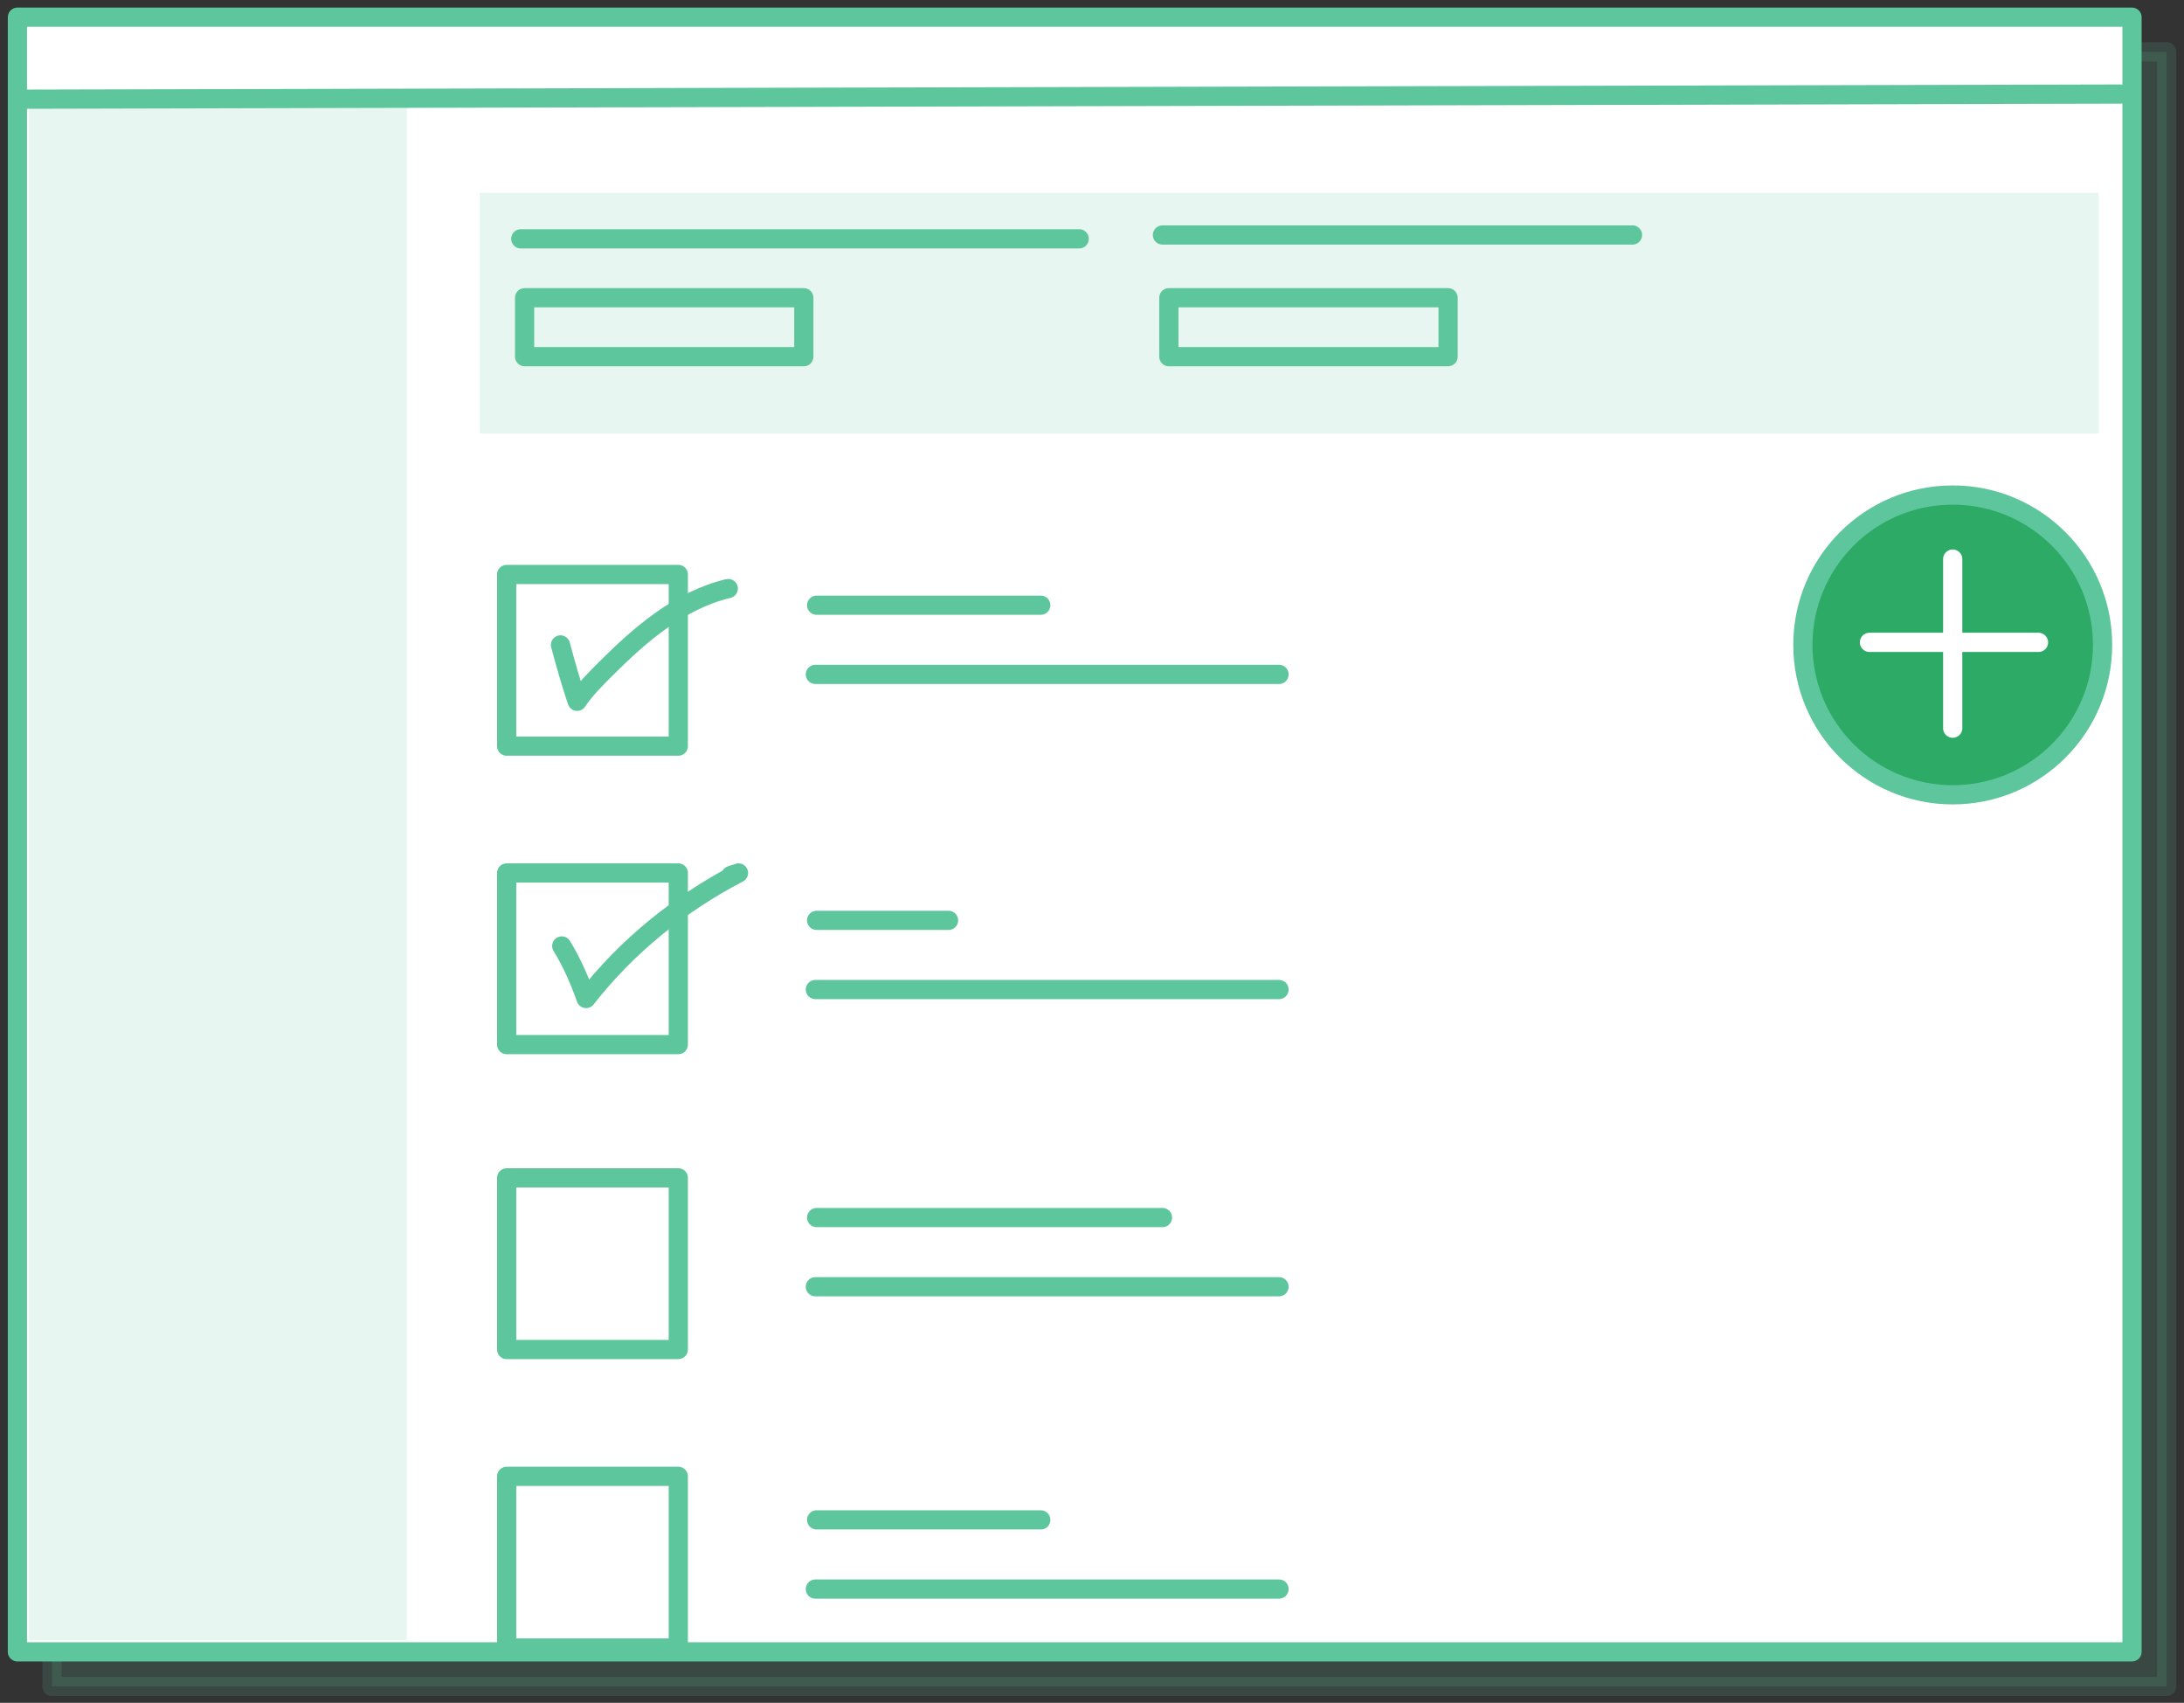 <svg width="254" height="198" viewBox="0 0 254 198" fill="none" xmlns="http://www.w3.org/2000/svg">
<rect x="0" y="0" width="254" height="198" fill="#333333" stroke="none"/>
<path d="M251.975 6.022H6.047V196.091H251.975V6.022Z" fill="#5EC69D" fill-opacity="0.15" stroke="#5EC69D" stroke-opacity="0.15" stroke-width="2.234" stroke-miterlimit="10" stroke-linecap="round" stroke-linejoin="round"/>
<path d="M247.954 2H2.025V192.069H247.954V2Z" fill="white" stroke="#5EC69D" stroke-width="2.234" stroke-miterlimit="10" stroke-linecap="round" stroke-linejoin="round"/>
<path d="M47.31 11.533H3.367V190.728H47.31V11.533Z" fill="#5EC69D" fill-opacity="0.15"/>
<path d="M2.918 11.533L246.612 10.937" stroke="#5EC69D" stroke-width="2.234" stroke-miterlimit="10" stroke-linecap="round" stroke-linejoin="round"/>
<path d="M244.081 22.407H55.799V50.411H244.081V22.407Z" fill="#5EC69D" fill-opacity="0.15"/>
<path d="M60.566 27.769H125.512" stroke="#5EC69D" stroke-width="2.234" stroke-miterlimit="10" stroke-linecap="round" stroke-linejoin="round"/>
<path d="M135.193 27.323H189.861" stroke="#5EC69D" stroke-width="2.234" stroke-miterlimit="10" stroke-linecap="round" stroke-linejoin="round"/>
<path d="M93.484 34.621H61.012V41.473H93.484V34.621Z" stroke="#5EC69D" stroke-width="2.234" stroke-miterlimit="10" stroke-linecap="round" stroke-linejoin="round"/>
<path d="M168.412 34.621H135.939V41.473H168.412V34.621Z" stroke="#5EC69D" stroke-width="2.234" stroke-miterlimit="10" stroke-linecap="round" stroke-linejoin="round"/>
<path d="M78.886 66.796H58.926V86.757H78.886V66.796Z" stroke="#5EC69D" stroke-width="2.234" stroke-miterlimit="10" stroke-linecap="round" stroke-linejoin="round"/>
<path d="M78.886 101.503H58.926V121.463H78.886V101.503Z" stroke="#5EC69D" stroke-width="2.234" stroke-miterlimit="10" stroke-linecap="round" stroke-linejoin="round"/>
<path d="M78.886 136.956H58.926V156.916H78.886V136.956Z" stroke="#5EC69D" stroke-width="2.234" stroke-miterlimit="10" stroke-linecap="round" stroke-linejoin="round"/>
<path d="M78.886 171.662H58.926V191.622H78.886V171.662Z" stroke="#5EC69D" stroke-width="2.234" stroke-miterlimit="10" stroke-linecap="round" stroke-linejoin="round"/>
<path d="M65.184 74.989C65.779 77.223 66.375 79.308 67.12 81.543C68.014 80.202 69.205 79.011 70.397 77.819C74.419 73.797 79.037 69.775 84.697 68.435C84.548 68.435 84.25 68.584 84.101 68.584" stroke="#5EC69D" stroke-width="2.234" stroke-miterlimit="10" stroke-linecap="round" stroke-linejoin="round"/>
<path d="M65.332 109.993C66.524 111.93 67.418 114.015 68.162 116.101C72.929 109.993 79.036 105.078 85.888 101.503C85.59 101.652 85.292 101.652 84.994 101.801" stroke="#5EC69D" stroke-width="2.234" stroke-miterlimit="10" stroke-linecap="round" stroke-linejoin="round"/>
<path d="M94.975 70.371H121.042" stroke="#5EC69D" stroke-width="2.234" stroke-miterlimit="10" stroke-linecap="round" stroke-linejoin="round"/>
<path d="M94.826 78.415H148.749" stroke="#5EC69D" stroke-width="2.234" stroke-miterlimit="10" stroke-linecap="round" stroke-linejoin="round"/>
<path d="M94.975 107.015H110.317" stroke="#5EC69D" stroke-width="2.234" stroke-miterlimit="10" stroke-linecap="round" stroke-linejoin="round"/>
<path d="M94.826 115.058H148.749" stroke="#5EC69D" stroke-width="2.234" stroke-miterlimit="10" stroke-linecap="round" stroke-linejoin="round"/>
<path d="M94.975 141.573H135.193" stroke="#5EC69D" stroke-width="2.234" stroke-miterlimit="10" stroke-linecap="round" stroke-linejoin="round"/>
<path d="M94.826 149.616H148.749" stroke="#5EC69D" stroke-width="2.234" stroke-miterlimit="10" stroke-linecap="round" stroke-linejoin="round"/>
<path d="M94.975 176.726H121.042" stroke="#5EC69D" stroke-width="2.234" stroke-miterlimit="10" stroke-linecap="round" stroke-linejoin="round"/>
<path d="M94.826 184.771H148.749" stroke="#5EC69D" stroke-width="2.234" stroke-miterlimit="10" stroke-linecap="round" stroke-linejoin="round"/>
<path d="M227.102 92.417C236.727 92.417 244.53 84.614 244.53 74.989C244.53 65.363 236.727 57.56 227.102 57.56C217.477 57.56 209.674 65.363 209.674 74.989C209.674 84.614 217.477 92.417 227.102 92.417Z" fill="#2DAB66" stroke="#5EC69D" stroke-width="2.234" stroke-miterlimit="10" stroke-linecap="round" stroke-linejoin="round"/>
<path d="M227.1 65.008V84.671" stroke="white" stroke-width="2.234" stroke-miterlimit="10" stroke-linecap="round" stroke-linejoin="round"/>
<path d="M237.08 74.69H217.418" stroke="white" stroke-width="2.234" stroke-miterlimit="10" stroke-linecap="round" stroke-linejoin="round"/>
</svg>
